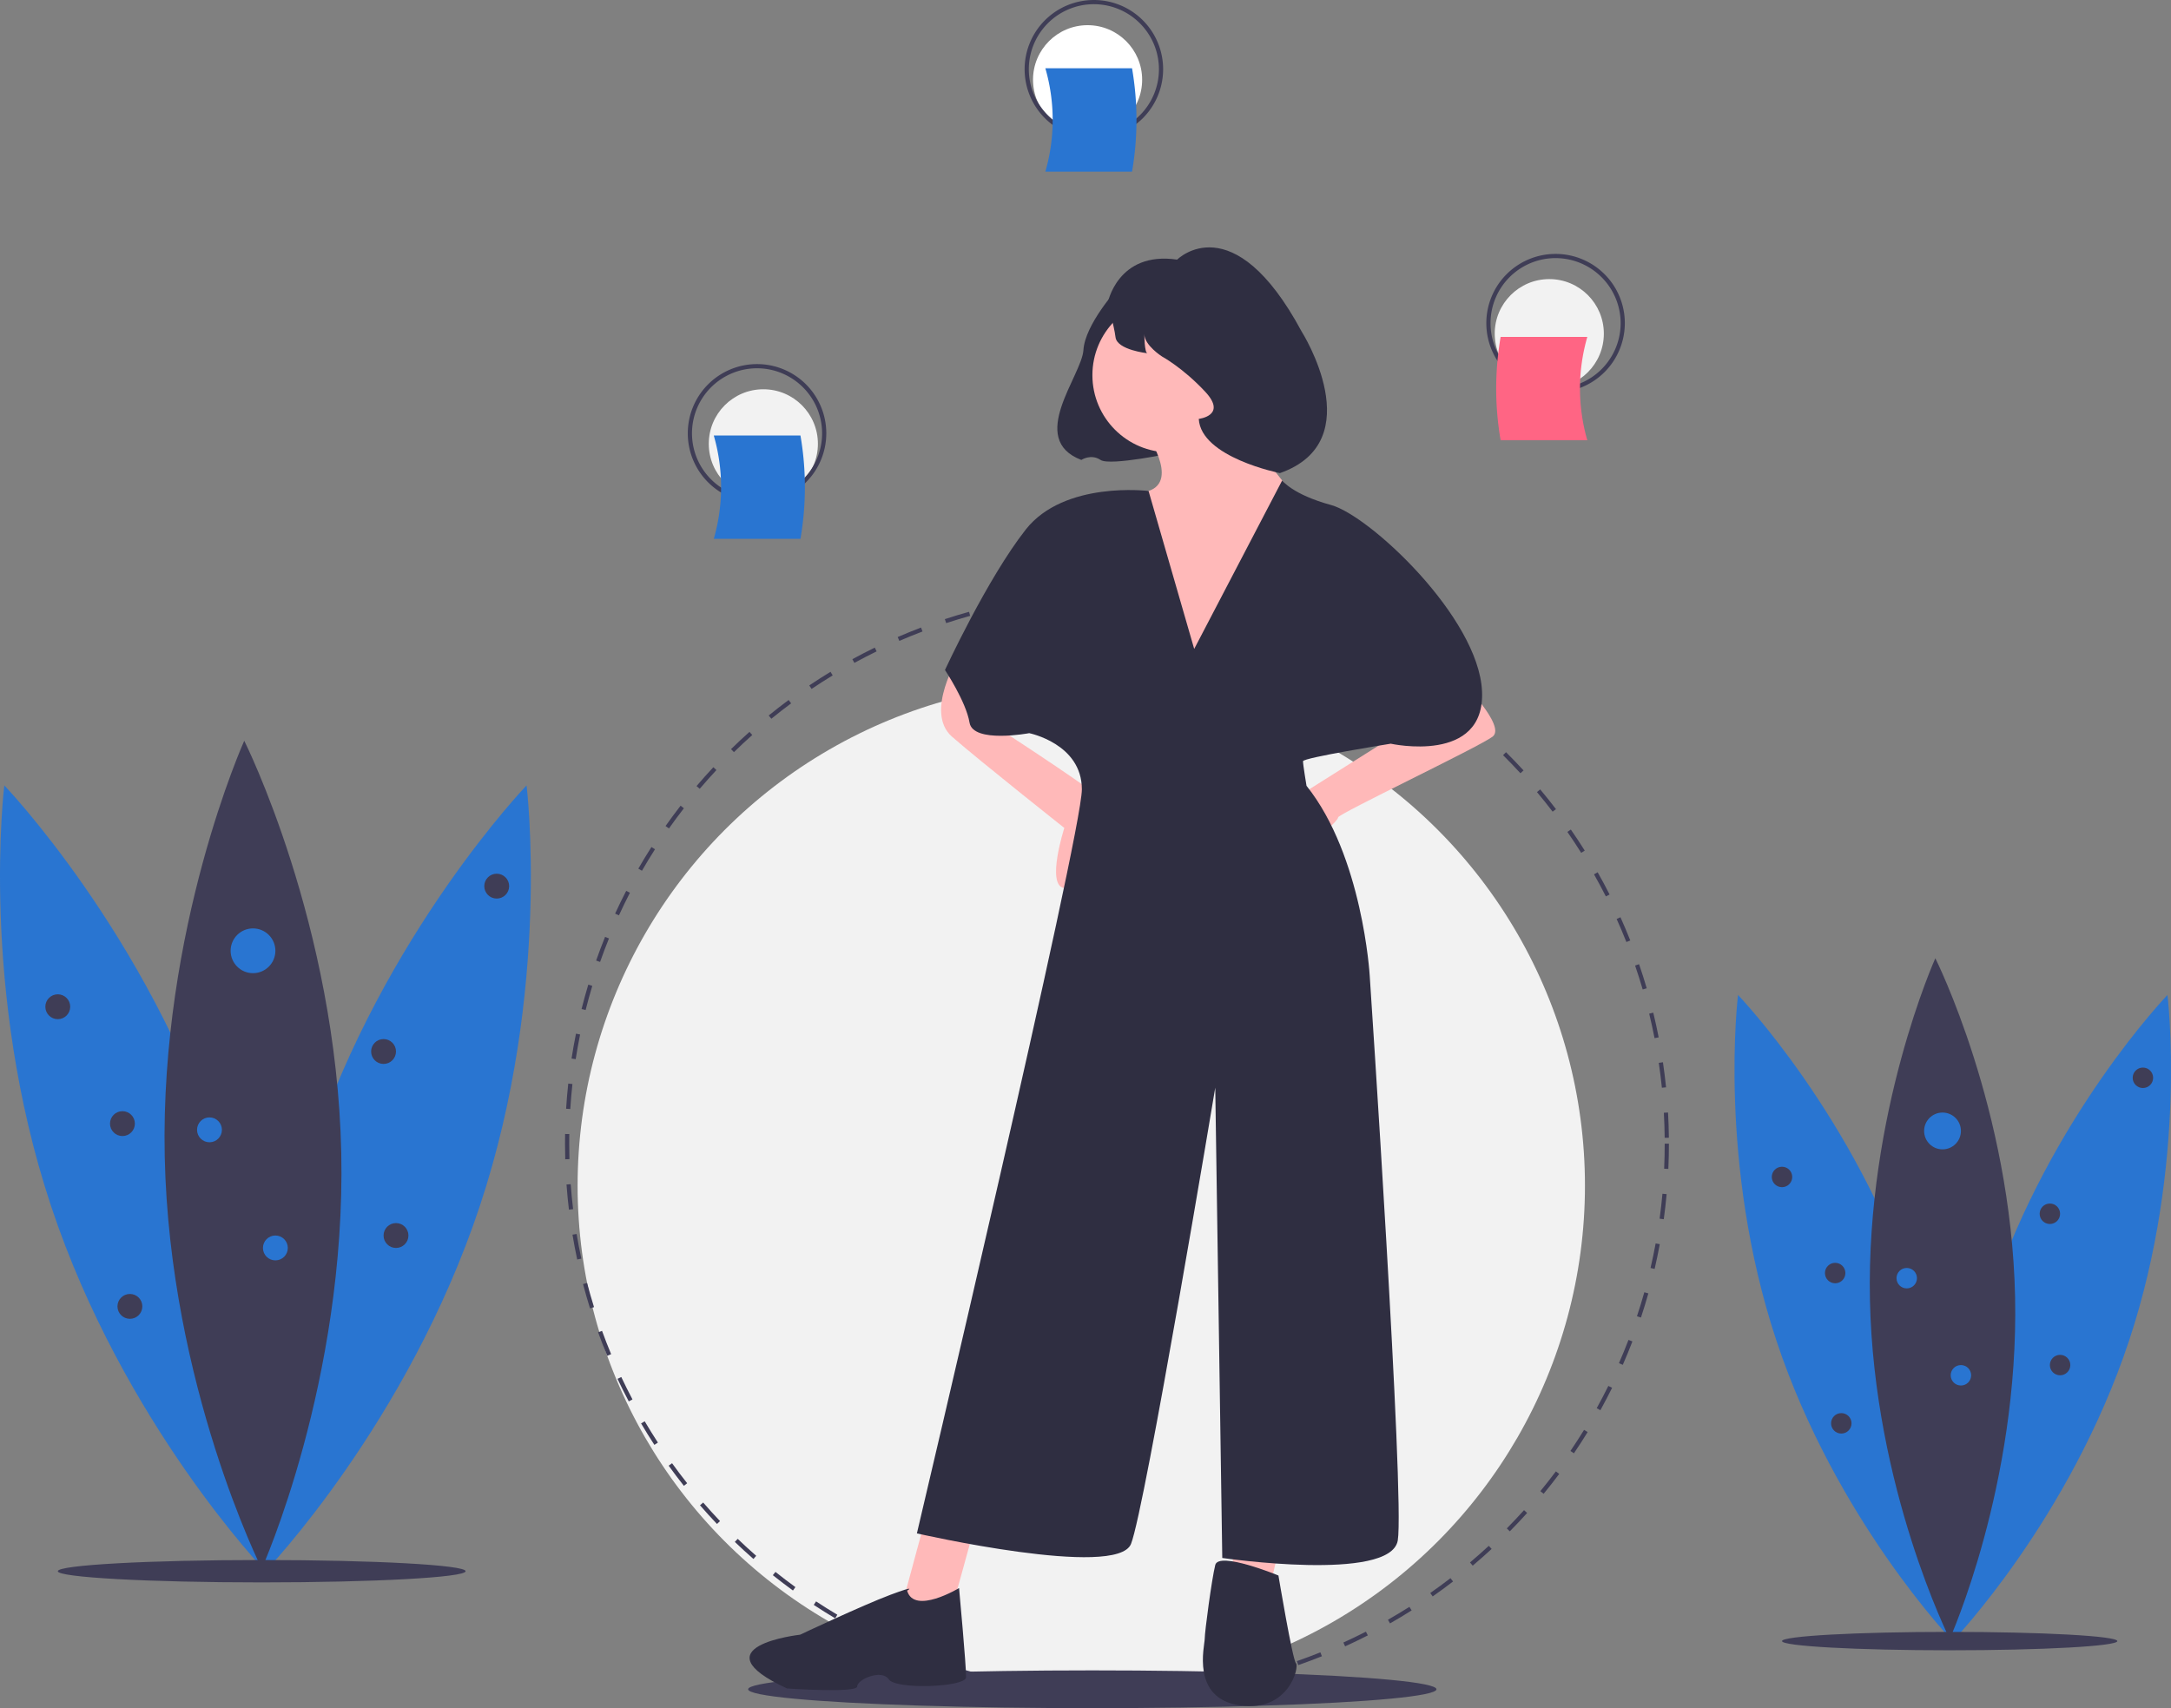 <svg role="img" id="e1c0b962-9030-4e23-944a-23cc505a5b47" data-name="Layer 1" xmlns="http://www.w3.org/2000/svg" width="1034.478" height="814" viewBox="0 0 1034.478 814"><rect x="0" y="0" width="1034.478" height="814" fill="#808080" stroke="none"/><title>plans</title><circle cx="515.231" cy="565" r="240" fill="#f2f2f2"/><path d="M614.992,851c-2.774,0-5.577-.044-8.328-.13l.062-1.998c3.95.123,7.981.157,11.95.103l.027,2Q616.851,851,614.992,851Zm15.745-.464L630.62,848.54c3.956-.233,7.963-.562,11.909-.975l.209,1.988C638.762,849.971,634.724,850.302,630.737,850.536Zm-36.096-.312c-3.989-.306-8.021-.706-11.982-1.192l.244-1.984c3.932.481,7.932.88,11.891,1.183Zm60.039-2.199-.3-1.977c3.931-.597,7.892-1.289,11.77-2.06l.39,1.961C662.632,846.727,658.641,847.425,654.68,848.025Zm-83.935-.731c-3.941-.668-7.919-1.436-11.823-2.283l.424-1.955c3.875.842,7.822,1.604,11.733,2.266ZM678.294,843.332l-.48-1.941c3.858-.954,7.738-2.009,11.532-3.134l.568,1.918C686.091,841.309,682.181,842.371,678.294,843.332Zm-131.076-1.146c-3.866-1.028-7.756-2.159-11.562-3.363l.603-1.906c3.778,1.194,7.638,2.316,11.474,3.336Zm154.158-5.701-.656-1.889c3.744-1.302,7.51-2.709,11.194-4.184l.742,1.857C708.944,833.755,705.149,835.173,701.376,836.484ZM524.23,834.918c-3.754-1.38-7.532-2.869-11.228-4.426l.776-1.844c3.667,1.545,7.416,3.022,11.142,4.393Zm199.475-7.368-.828-1.82c3.596-1.634,7.21-3.378,10.742-5.184l.91,1.781C730.97,824.146,727.328,825.903,723.705,827.55Zm-221.71-1.994c-3.609-1.72-7.231-3.549-10.766-5.438l.942-1.764c3.508,1.874,7.102,3.689,10.684,5.396Zm243.109-8.944-.99-1.736c3.448-1.968,6.891-4.036,10.229-6.148l1.068,1.689C752.047,812.545,748.579,814.63,745.103,816.611Zm-264.376-2.418c-3.433-2.042-6.87-4.195-10.216-6.399l1.101-1.67c3.32,2.188,6.731,4.324,10.138,6.351Zm284.699-10.439-1.145-1.639c3.247-2.269,6.487-4.645,9.631-7.061l1.219,1.586C771.965,799.075,768.699,801.469,765.427,803.754ZM460.601,800.938c-3.228-2.345-6.453-4.801-9.585-7.302l1.248-1.562c3.108,2.481,6.309,4.919,9.512,7.245Zm323.903-11.846-1.289-1.529c3.026-2.554,6.038-5.215,8.953-7.91l1.357,1.469C790.589,783.837,787.553,786.519,784.504,789.092Zm-342.728-3.186c-3.006-2.633-5.993-5.371-8.877-8.14l1.385-1.443c2.862,2.748,5.826,5.466,8.81,8.079Zm360.401-13.161-1.424-1.404c2.79-2.827,5.55-5.753,8.201-8.695l1.486,1.338C807.768,766.949,804.988,769.896,802.177,772.745Zm-377.773-3.512c-2.758-2.9-5.482-5.898-8.097-8.91l1.511-1.311c2.594,2.989,5.297,5.964,8.035,8.842Zm393.893-14.38-1.545-1.27c2.521-3.067,5.002-6.232,7.378-9.409l1.602,1.197C823.338,748.573,820.837,751.764,818.297,754.854Zm-409.671-3.797c-2.477-3.13-4.916-6.361-7.25-9.604l1.623-1.168c2.316,3.218,4.736,6.425,7.195,9.532Zm424.1-15.497-1.654-1.123c2.23-3.284,4.415-6.664,6.492-10.048l1.705,1.047C837.174,728.845,834.972,732.251,832.725,735.56Zm-438.151-4.029c-2.179-3.341-4.312-6.778-6.34-10.22l1.723-1.016c2.013,3.415,4.129,6.827,6.292,10.142Zm450.766-16.511-1.75-.967c1.92-3.475,3.785-7.043,5.546-10.606l1.793.887C849.156,707.923,847.275,711.519,845.341,715.02ZM382.37,710.814c-1.865-3.525-3.674-7.143-5.375-10.75l1.809-.854c1.689,3.58,3.483,7.17,5.334,10.668Zm473.651-17.416-1.832-.803c1.594-3.64,3.124-7.367,4.549-11.078l1.867.717C859.17,685.975,857.627,689.73,856.021,693.398ZM372.119,689.083c-1.533-3.68-3.001-7.444-4.364-11.19l1.88-.684c1.352,3.718,2.809,7.453,4.33,11.104Zm492.551-18.216-1.898-.629c1.248-3.761,2.426-7.604,3.5-11.426l1.926.541C867.114,663.204,865.927,667.078,864.67,670.867Zm-500.767-4.383c-1.19-3.812-2.308-7.705-3.323-11.574l1.935-.508c1.007,3.84,2.117,7.704,3.298,11.486Zm507.286-18.795-1.948-.453c.896-3.854,1.714-7.791,2.434-11.698l1.967.361C872.916,639.838,872.091,643.804,871.188,647.689Zm-513.394-4.494c-.834-3.906-1.589-7.886-2.243-11.83l1.973-.328c.65,3.915,1.399,7.864,2.227,11.74Zm517.752-19.184-1.982-.271c.538-3.917.992-7.911,1.351-11.872l1.992.18C876.546,616.04,876.088,620.064,875.547,624.012Zm-521.694-4.566c-.472-3.959-.859-7.991-1.151-11.984l1.995-.146c.29,3.964.674,7.965,1.143,11.895Zm523.869-19.409-1.998-.09c.178-3.963.269-7.982.269-11.946h2C877.992,591.994,877.901,596.044,877.721,600.036Zm-525.626-4.602c-.068-2.452-.103-4.954-.104-7.435q0-2.309.04-4.608l2,.035Q353.992,585.709,353.992,588c0,2.462.035,4.945.103,7.38ZM875.977,585.21c-.041-3.965-.174-7.984-.394-11.946l1.996-.111c.222,3.992.355,8.042.397,12.036ZM354.506,571.487l-1.996-.125c.25-3.996.594-8.032,1.023-11.997l1.988.215C355.095,563.515,354.754,567.521,354.506,571.487Zm520.142-10.135c-.399-3.943-.896-7.932-1.477-11.858l1.979-.292c.584,3.956,1.085,7.975,1.488,11.948ZM357.079,547.734l-1.977-.306c.613-3.957,1.325-7.944,2.116-11.854l1.96.396C358.393,539.851,357.687,543.808,357.079,547.734Zm514.074-10.016c-.763-3.901-1.623-7.829-2.559-11.672l1.943-.473c.942,3.873,1.81,7.831,2.578,11.761ZM361.816,524.317l-1.94-.486c.971-3.874,2.047-7.779,3.197-11.609l1.915.575C363.847,516.597,362.78,520.473,361.816,524.317Zm503.685-9.813c-1.115-3.808-2.334-7.639-3.622-11.387l1.891-.65c1.299,3.777,2.527,7.638,3.651,11.475ZM368.701,501.403l-1.887-.663c1.329-3.781,2.764-7.58,4.265-11.291l1.854.75C371.444,493.882,370.02,497.652,368.701,501.403Zm489.033-9.495c-1.459-3.681-3.021-7.375-4.645-10.979l1.824-.821c1.636,3.633,3.21,7.355,4.68,11.063ZM377.678,479.206l-1.817-.835c1.67-3.638,3.448-7.286,5.284-10.842l1.777.917C381.099,471.976,379.335,475.596,377.678,479.206Zm470.269-9.036c-1.79-3.531-3.687-7.069-5.637-10.515l1.74-.985c1.966,3.473,3.876,7.038,5.68,10.596ZM388.655,457.941l-1.733-.998c1.995-3.464,4.099-6.932,6.254-10.306l1.686,1.076C392.722,451.062,390.634,454.503,388.655,457.941Zm447.542-8.535c-2.113-3.364-4.326-6.716-6.577-9.962l1.643-1.14c2.269,3.271,4.499,6.648,6.628,10.038ZM401.528,437.782l-1.635-1.152c2.306-3.27,4.716-6.529,7.167-9.688l1.58,1.226C406.208,431.303,403.815,434.537,401.528,437.782Zm421.064-7.992c-2.41-3.157-4.92-6.295-7.462-9.327l1.533-1.285c2.561,3.056,5.09,6.217,7.519,9.398ZM416.181,418.891l-1.522-1.297c2.587-3.039,5.284-6.064,8.015-8.991l1.462,1.364C421.426,412.873,418.749,415.875,416.181,418.891Zm391.07-7.408c-2.687-2.924-5.474-5.823-8.282-8.614l1.41-1.419c2.83,2.813,5.638,5.733,8.345,8.679ZM432.486,401.419l-1.398-1.43c2.86-2.798,5.819-5.564,8.795-8.221l1.332,1.492C438.261,395.897,435.324,398.642,432.486,401.419Zm357.818-6.78c-2.944-2.67-5.984-5.304-9.035-7.828l1.275-1.541c3.073,2.543,6.137,5.197,9.104,7.888ZM450.304,385.507l-1.263-1.551c3.093-2.519,6.29-5.003,9.502-7.384l1.191,1.606C456.547,380.542,453.374,383.007,450.304,385.507Zm321.582-6.107c-3.177-2.392-6.445-4.739-9.715-6.976l1.129-1.65c3.295,2.253,6.588,4.618,9.789,7.029ZM469.486,371.29l-1.116-1.659c3.311-2.228,6.719-4.409,10.13-6.484l1.039,1.709C476.154,366.915,472.772,369.08,469.486,371.29Zm282.659-5.391c-3.38-2.092-6.851-4.131-10.315-6.062l.973-1.747c3.492,1.945,6.989,4,10.396,6.107Zm-262.271-7.01-.96-1.755c3.502-1.917,7.094-3.776,10.674-5.527l.879,1.797C496.914,355.141,493.35,356.986,489.874,358.889Zm241.37-4.634c-3.559-1.773-7.204-3.486-10.835-5.091l.809-1.829c3.659,1.617,7.333,3.343,10.919,5.13Zm-219.948-5.844-.795-1.835c3.66-1.586,7.404-3.108,11.128-4.522l.71,1.87C518.643,345.327,514.928,346.836,511.296,348.411Zm198.052-3.834c-3.703-1.436-7.493-2.806-11.266-4.072l.637-1.896c3.801,1.276,7.62,2.656,11.352,4.104Zm-175.743-4.637-.623-1.9c3.801-1.246,7.679-2.419,11.525-3.486l.535,1.927C541.224,337.539,537.376,338.703,533.604,339.939Zm153.063-2.974c-3.814-1.087-7.705-2.1-11.563-3.01l.459-1.946c3.889.916,7.809,1.937,11.653,3.032Zm-130.042-3.416-.445-1.95c3.896-.89,7.866-1.701,11.797-2.41l.355,1.968C564.431,331.862,560.493,332.667,556.626,333.55Zm106.788-2.067c-3.895-.731-7.861-1.381-11.791-1.933l.277-1.98c3.96.556,7.958,1.211,11.883,1.948Zm-83.275-2.176-.265-1.982c3.959-.528,7.985-.973,11.967-1.319l.174,1.992C588.063,328.342,584.068,328.783,580.138,329.307Zm59.616-1.147c-3.939-.371-7.949-.657-11.919-.849l.098-1.998c3.999.194,8.039.482,12.009.856Zm-35.814-.929-.084-1.998c3.676-.153,7.422-.231,11.136-.232l.905.001-.006,2L614.992,327C611.306,327.001,607.588,327.079,603.94,327.23Z" transform="translate(-82.761 -43)" fill="#3f3d56"/><ellipse cx="520.478" cy="805" rx="164" ry="9" fill="#3f3d56"/><path d="M615.03,180.828s-15.255,16.781-16.018,28.985-26.934,42.445-1,52.361c0,0,4.577-3.051,9.153,0s35.232-3.513,35.232-3.513Z" transform="translate(-82.761 -43)" fill="#2f2e41"/><path d="M628.377,248.539s16.726,23.416,1.673,28.434S640.085,382.344,640.085,382.344l63.557-98.681S670.191,246.866,670.191,230.14Z" transform="translate(-82.761 -43)" fill="#ffb9b9"/><path d="M778.908,367.291s21.743,21.743,15.053,26.761-73.593,36.796-73.593,38.469-10.035,10.035-10.035,10.035l-11.708-18.398,45.159-28.434Z" transform="translate(-82.761 -43)" fill="#ffb9b9"/><path d="M539.731,355.583s-16.726,26.761-3.345,38.469,53.522,43.487,53.522,43.487-8.745,27.165-.191,28.636,21.934-36.998,20.262-40.344-46.236-32.335-46.236-32.335Z" transform="translate(-82.761 -43)" fill="#ffb9b9"/><polygon points="441.59 721.343 429.239 767 453.239 768 463.333 731.378 441.59 721.343" fill="#ffb9b9"/><polygon points="587.43 724.033 587.43 760.829 604.156 760.829 612.519 724.033 587.43 724.033" fill="#ffb9b9"/><circle cx="557.324" cy="178.778" r="36.796" fill="#ffb9b9"/><path d="M651.793,352.237l-21.743-75.265s-40.142-5.018-58.54,18.398-38.469,66.903-38.469,66.903,10.035,15.053,11.708,25.088,28.434,5.018,28.434,5.018,25.088,5.018,25.088,26.761-78.61,354.583-78.61,354.583,95.336,21.743,102.026,5.018,40.142-217.433,40.142-217.433l3.345,224.123s80.283,11.708,83.628-8.363-13.381-269.283-13.381-269.283-3.345-56.867-30.106-90.318c0,0-1.673-10.035-1.673-11.708s41.814-8.363,41.814-8.363,45.159,10.035,43.487-25.088-53.522-83.628-71.92-88.646-23.305-11.707-23.305-11.707Z" transform="translate(-82.761 -43)" fill="#2f2e41"/><path d="M515,801s5.38-3.018-8,2-43,19-43,19-49.711,5.537-6.224,25.608c0,0,33.451,2.363,33.451-.982s11.708-8.363,15.053-3.345S543,847,543.094,842.281c.105-5.288-3.345-42.504-3.345-42.504S518.345,812.708,515,801Z" transform="translate(-82.761 -43)" fill="#2f2e41"/><path d="M691.934,793.794s-28.434-11.708-30.106-5.018-5.018,31.779-5.018,35.124-6.69,28.434,16.726,31.779,28.434-18.398,26.761-20.071S691.934,793.794,691.934,793.794Z" transform="translate(-82.761 -43)" fill="#2f2e41"/><path d="M643.673,166.717S670.201,139.979,703,201c0,0,33.122,52.198-10.356,67.453,0,0-37.644-7.453-38.673-25.841,0,0,13.73-1.526,3.051-12.967s-20.595-16.781-20.595-16.781-8.39-5.339-8.39-10.679c0,0,0,9.153,1.526,9.153,0,0-14.493-1.526-15.255-7.628s-3.814-16.018-3.814-16.018S615.07,162.522,643.673,166.717Z" transform="translate(-82.761 -43)" fill="#2f2e41"/><circle cx="738.231" cy="159" r="26" fill="#f2f2f2"/><path d="M823.992,230a33,33,0,1,1,33-33A33.037,33.037,0,0,1,823.992,230Zm0-64a31,31,0,1,0,31,31A31.035,31.035,0,0,0,823.992,166Z" transform="translate(-82.761 -43)" fill="#3f3d56"/><path d="M839.113,252.803H797.809a144.461,144.461,0,0,1,0-49.247h41.304A88.611,88.611,0,0,0,839.113,252.803Z" transform="translate(-82.761 -43)" fill="#ff6584"/><circle cx="363.731" cy="211.5" r="26" fill="#f2f2f2"/><path d="M443.492,282.5a33,33,0,1,1,33-33A33.037,33.037,0,0,1,443.492,282.5Zm0-64a31,31,0,1,0,31,31A31.035,31.035,0,0,0,443.492,218.5Z" transform="translate(-82.761 -43)" fill="#3f3d56"/><path d="M422.871,299.781h41.304a144.461,144.461,0,0,0,0-49.247H422.871A88.611,88.611,0,0,1,422.871,299.781Z" transform="translate(-82.761 -43)" fill="#2975d1"/><circle cx="518.231" cy="38" r="26" fill="#fff"/><path d="M603.992,109a33,33,0,1,1,33-33A33.037,33.037,0,0,1,603.992,109Zm0-64a31,31,0,1,0,31,31A31.035,31.035,0,0,0,603.992,45Z" transform="translate(-82.761 -43)" fill="#3f3d56"/><path d="M580.871,124.781h41.304a144.461,144.461,0,0,0,0-49.247H580.871A88.611,88.611,0,0,1,580.871,124.781Z" transform="translate(-82.761 -43)" fill="#2975d1"/><path d="M186.949,591.249c34.36,103.407,22.292,200.5,22.292,200.5S141.467,721.186,107.107,617.779,84.815,417.279,84.815,417.279,152.59,487.842,186.949,591.249Z" transform="translate(-82.761 -43)" fill="#2975d1"/><path d="M231.534,591.249c-34.36,103.407-22.292,200.5-22.292,200.5s67.775-70.563,102.134-173.97,22.292-200.5,22.292-200.5S265.894,487.842,231.534,591.249Z" transform="translate(-82.761 -43)" fill="#2975d1"/><path d="M245.373,592.367c2.303,108.942-37.888,198.146-37.888,198.146S163.561,703.087,161.258,594.146,199.145,396,199.145,396,243.07,483.426,245.373,592.367Z" transform="translate(-82.761 -43)" fill="#3f3d56"/><ellipse cx="124.702" cy="748.742" rx="97.169" ry="5.332" fill="#3f3d56"/><circle cx="120.555" cy="453.087" r="10.665" fill="#2975d1"/><circle cx="99.817" cy="538.407" r="5.925" fill="#2975d1"/><circle cx="27.533" cy="479.75" r="5.925" fill="#3f3d56"/><circle cx="236.683" cy="422.278" r="5.925" fill="#3f3d56"/><circle cx="58.343" cy="535.444" r="5.925" fill="#3f3d56"/><circle cx="182.766" cy="501.079" r="5.925" fill="#3f3d56"/><circle cx="61.898" cy="622.541" r="5.925" fill="#3f3d56"/><circle cx="188.691" cy="588.769" r="5.925" fill="#3f3d56"/><circle cx="131.22" cy="594.693" r="5.925" fill="#2975d1"/><path d="M994.912,660.189c28.252,85.025,18.33,164.858,18.33,164.858s-55.727-58.02-83.979-143.045-18.33-164.858-18.33-164.858S966.661,575.164,994.912,660.189Z" transform="translate(-82.761 -43)" fill="#2975d1"/><path d="M1031.572,660.189c-28.252,85.025-18.33,164.858-18.33,164.858s55.727-58.02,83.979-143.045,18.33-164.858,18.33-164.858S1059.823,575.164,1031.572,660.189Z" transform="translate(-82.761 -43)" fill="#2975d1"/><path d="M1042.95,661.109c1.894,89.576-31.152,162.922-31.152,162.922s-36.117-71.884-38.01-161.46S1004.94,499.648,1004.94,499.648,1041.057,571.533,1042.95,661.109Z" transform="translate(-82.761 -43)" fill="#3f3d56"/><ellipse cx="929.018" cy="782.042" rx="79.896" ry="4.385" fill="#3f3d56"/><circle cx="925.608" cy="538.944" r="8.769" fill="#2975d1"/><circle cx="908.557" cy="609.096" r="4.872" fill="#2975d1"/><circle cx="849.122" cy="560.866" r="4.872" fill="#3f3d56"/><circle cx="1021.093" cy="513.611" r="4.872" fill="#3f3d56"/><circle cx="874.455" cy="606.66" r="4.872" fill="#3f3d56"/><circle cx="976.761" cy="578.405" r="4.872" fill="#3f3d56"/><circle cx="877.378" cy="678.274" r="4.872" fill="#3f3d56"/><circle cx="981.633" cy="650.506" r="4.872" fill="#3f3d56"/><circle cx="934.377" cy="655.377" r="4.872" fill="#2975d1"/></svg>